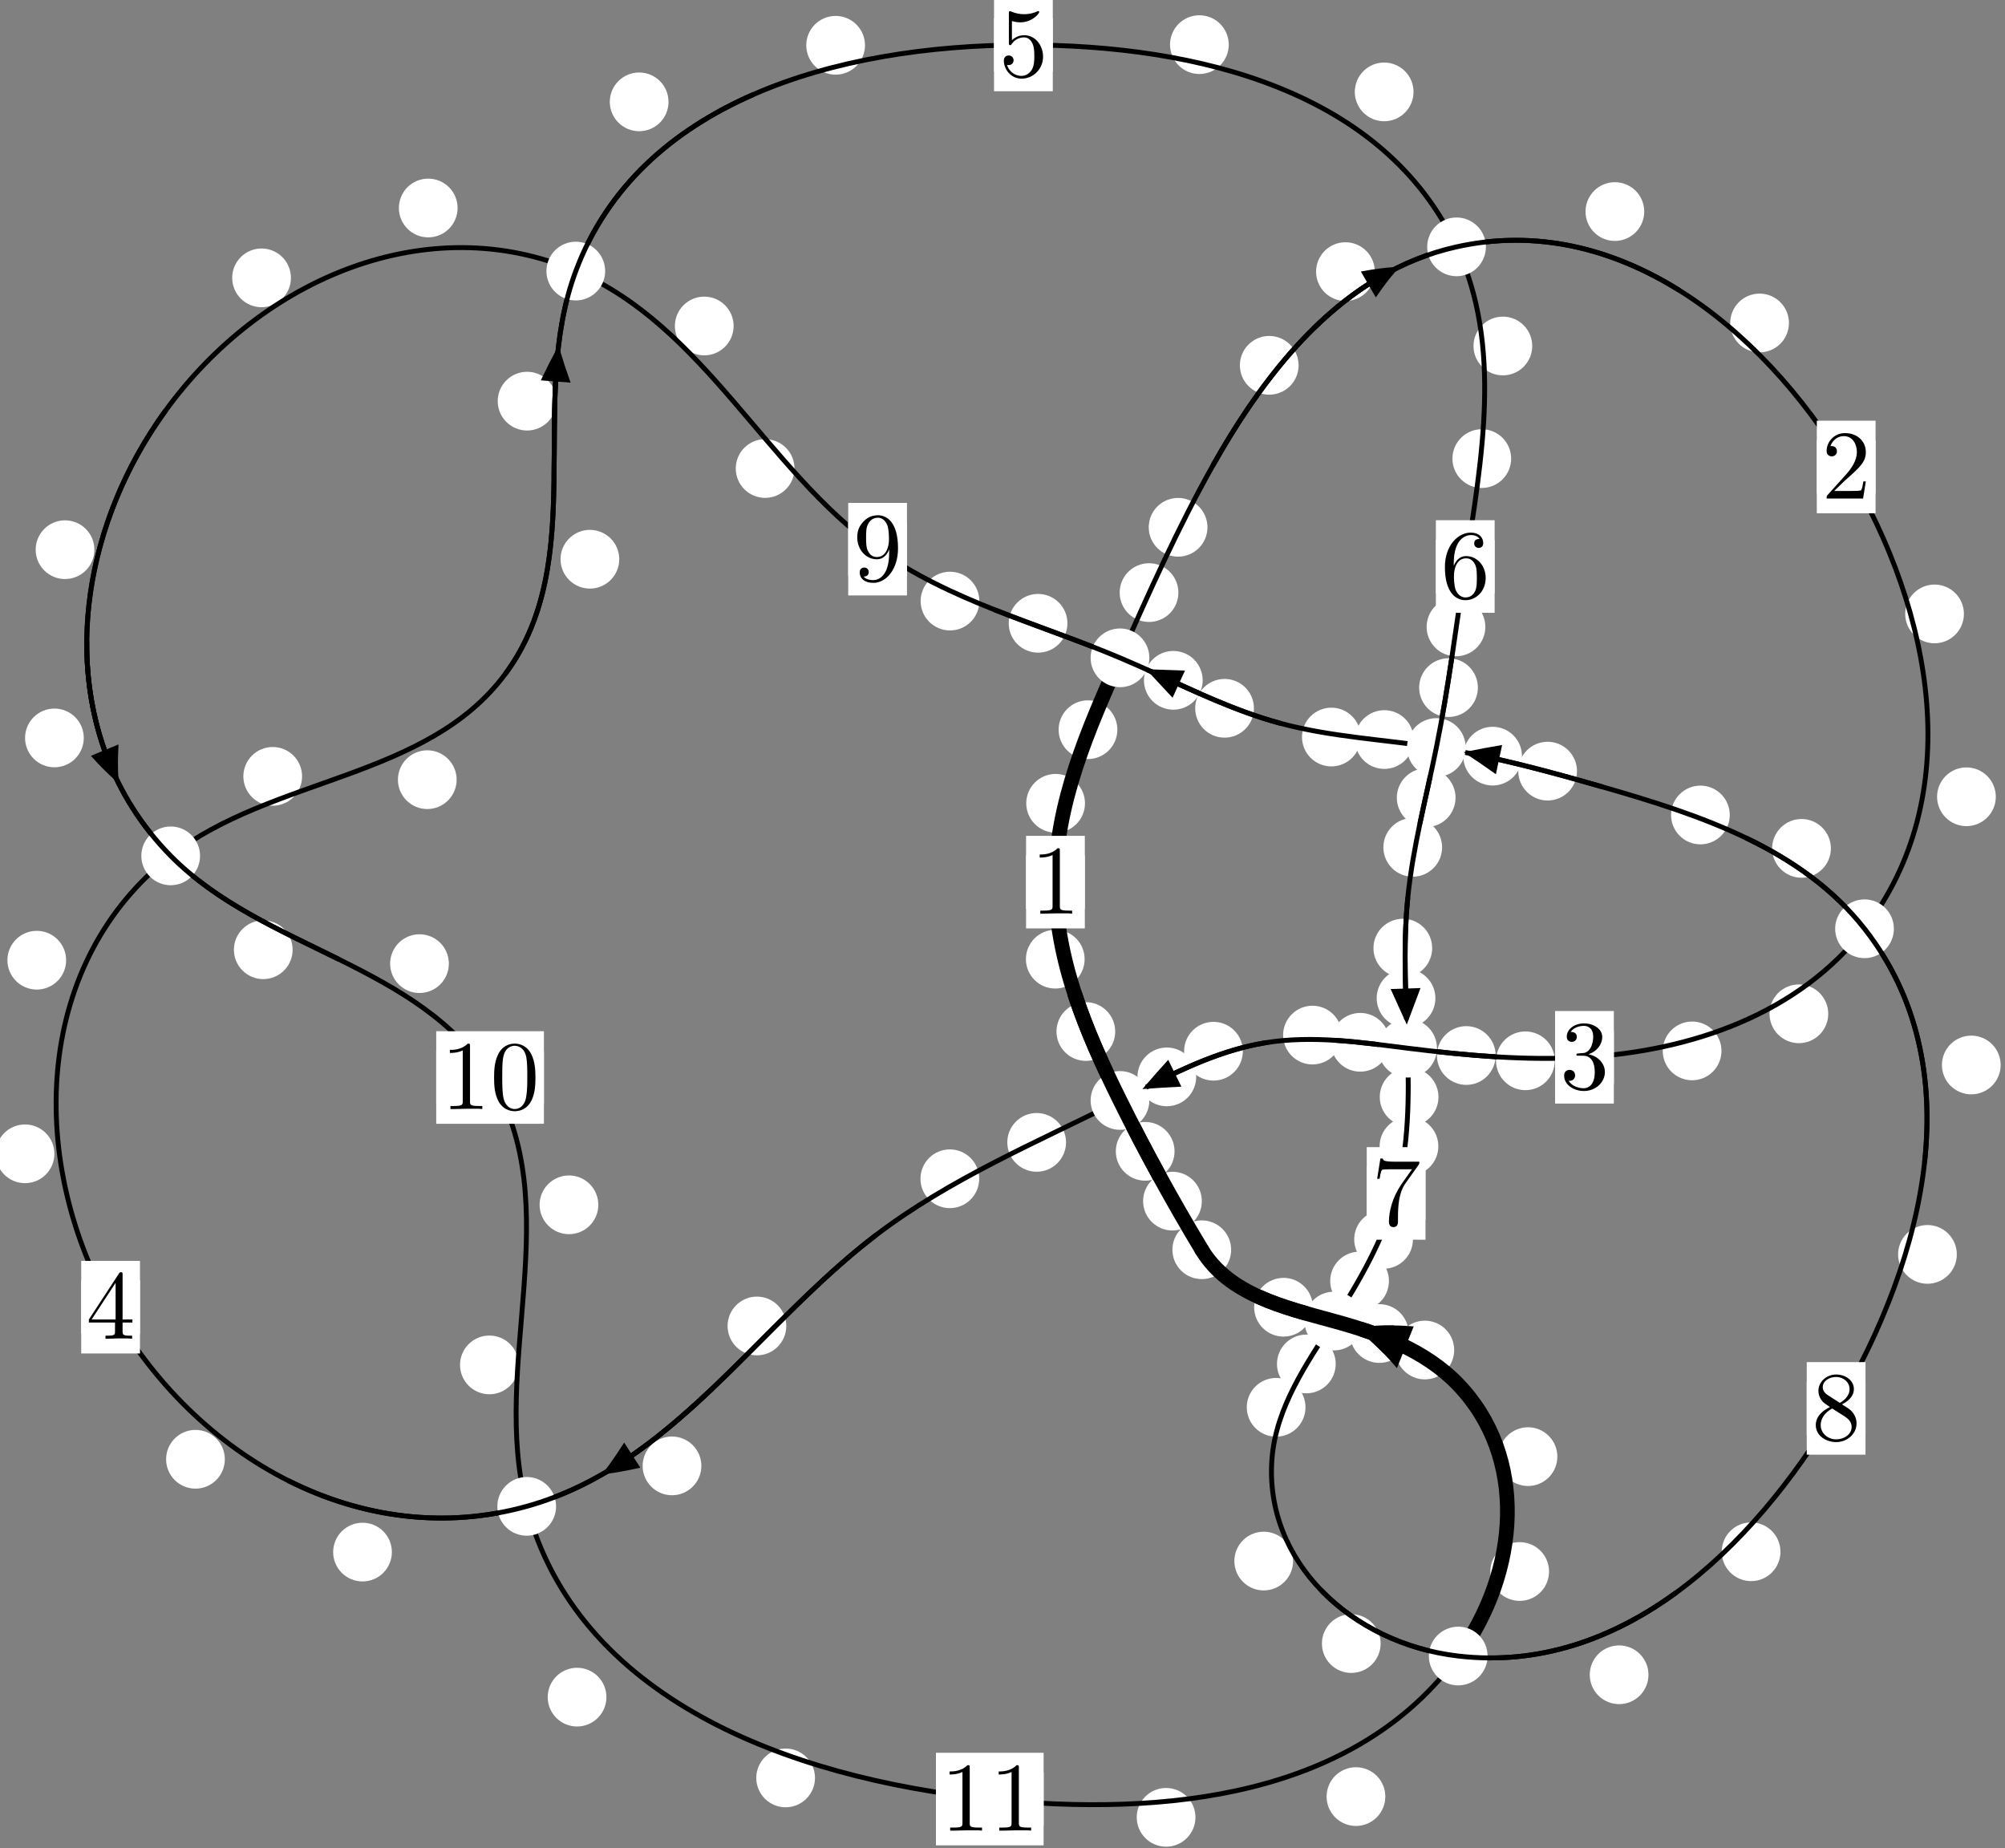 <?xml version="1.0"?>
<!-- Created by MetaPost 1.999 on 2021.07.06:0006 -->
<svg version="1.1" xmlns="http://www.w3.org/2000/svg" xmlns:xlink="http://www.w3.org/1999/xlink" width="204.083" height="188.085" viewBox="0 0 204.083 188.085">
<rect x="0" y="0" width="204.083" height="188.085" fill="#808080" stroke="none"/>
<!-- Original BoundingBox: -114.442551 -75.950302 89.640411 112.135040 -->
  <defs>
    <g transform="scale(0.01,0.01)" id="GLYPHcmr10_48">
      <path style="fill-rule: evenodd;" d="M460 -320C460 -400,455 -480,420 -554C374 -650,292 -666,250 -666C190 -666,117 -640,76 -547C44 -478,39 -400,39 -320C39 -245,43 -155,84 -79C127 2,200 22,249 22C303 22,379 1,423 -94C455 -163,460 -241,460 -320M249 -0C210 -0,151 -25,133 -121C122 -181,122 -273,122 -332C122 -396,122 -462,130 -516C149 -635,224 -644,249 -644C282 -644,348 -626,367 -527C377 -471,377 -395,377 -332C377 -257,377 -189,366 -125C351 -30,294 -0,249 -0"></path>
    </g>
    <g transform="scale(0.01,0.01)" id="GLYPHcmr10_49">
      <path style="fill-rule: evenodd;" d="M294 -640C294 -664,294 -666,271 -666C209 -602,121 -602,89 -602L89 -571C109 -571,168 -571,220 -597L220 -79C220 -43,217 -31,127 -31L95 -31L95 -0L257 -0L130 -3L217 -3L257 -3L297 -3L384 -3L419 -0L419 -31L387 -31C297 -31,294 -42,294 -79"></path>
    </g>
    <g transform="scale(0.01,0.01)" id="GLYPHcmr10_50">
      <path style="fill-rule: evenodd;" d="M127 -77L233 -180C389 -318,449 -372,449 -472C449 -586,359 -666,237 -666C124 -666,50 -574,50 -485C50 -429,100 -429,103 -429C120 -429,155 -441,155 -482C155 -508,137 -534,102 -534C94 -534,92 -534,89 -533C112 -598,166 -635,224 -635C315 -635,358 -554,358 -472C358 -392,308 -313,253 -251L61 -37C50 -26,50 -24,50 -0L421 -0L449 -174L424 -174C419 -144,412 -100,402 -85C395 -77,329 -77,307 -77"></path>
    </g>
    <g transform="scale(0.01,0.01)" id="GLYPHcmr10_51">
      <path style="fill-rule: evenodd;" d="M290 -352C372 -379,430 -449,430 -528C430 -610,342 -666,246 -666C145 -666,69 -606,69 -530C69 -497,91 -478,120 -478C151 -478,171 -500,171 -529C171 -579,124 -579,109 -579C140 -628,206 -641,242 -641C283 -641,338 -619,338 -529C338 -517,336 -459,310 -415C280 -367,246 -364,221 -363C213 -362,189 -360,182 -360C174 -359,167 -358,167 -348C167 -337,174 -337,191 -337L235 -337C317 -337,354 -269,354 -171C354 -35,285 -6,241 -6C198 -6,123 -23,88 -82C123 -77,154 -99,154 -137C154 -173,127 -193,98 -193C74 -193,42 -179,42 -135C42 -44,135 22,244 22C366 22,457 -69,457 -171C457 -253,394 -331,290 -352"></path>
    </g>
    <g transform="scale(0.01,0.01)" id="GLYPHcmr10_52">
      <path style="fill-rule: evenodd;" d="M294 -165L294 -78C294 -42,292 -31,218 -31L197 -31L197 -0L332 -0L238 -3L290 -3L332 -3L374 -3L427 -3L468 -0L468 -31L447 -31C373 -31,371 -42,371 -78L371 -165L471 -165L471 -196L371 -196L371 -651C371 -671,371 -677,355 -677C346 -677,343 -677,335 -665L28 -196L28 -165M300 -196L56 -196L300 -569"></path>
    </g>
    <g transform="scale(0.01,0.01)" id="GLYPHcmr10_53">
      <path style="fill-rule: evenodd;" d="M449 -201C449 -320,367 -420,259 -420C211 -420,168 -404,132 -369L132 -564C152 -558,185 -551,217 -551C340 -551,410 -642,410 -655C410 -661,407 -666,400 -666C399 -666,397 -666,392 -663C372 -654,323 -634,256 -634C216 -634,170 -641,123 -662C115 -665,113 -665,111 -665C101 -665,101 -657,101 -641L101 -345C101 -327,101 -319,115 -319C122 -319,124 -322,128 -328C139 -344,176 -398,257 -398C309 -398,334 -352,342 -334C358 -297,360 -258,360 -208C360 -173,360 -113,336 -71C312 -32,275 -6,229 -6C156 -6,99 -59,82 -118C85 -117,88 -116,99 -116C132 -116,149 -141,149 -165C149 -189,132 -214,99 -214C85 -214,50 -207,50 -161C50 -75,119 22,231 22C347 22,449 -74,449 -201"></path>
    </g>
    <g transform="scale(0.01,0.01)" id="GLYPHcmr10_54">
      <path style="fill-rule: evenodd;" d="M132 -328L132 -352C132 -605,256 -641,307 -641C331 -641,373 -635,395 -601C380 -601,340 -601,340 -556C340 -525,364 -510,386 -510C402 -510,432 -519,432 -558C432 -618,388 -666,305 -666C177 -666,42 -537,42 -316C42 -49,158 22,251 22C362 22,457 -72,457 -204C457 -331,368 -427,257 -427C189 -427,152 -376,132 -328M251 -6C188 -6,158 -66,152 -81C134 -128,134 -208,134 -226C134 -304,166 -404,256 -404C272 -404,318 -404,349 -342C367 -305,367 -254,367 -205C367 -157,367 -107,350 -71C320 -11,274 -6,251 -6"></path>
    </g>
    <g transform="scale(0.01,0.01)" id="GLYPHcmr10_55">
      <path style="fill-rule: evenodd;" d="M476 -609C485 -621,485 -623,485 -644L242 -644C120 -644,118 -657,114 -676L89 -676L56 -470L81 -470C84 -486,93 -549,106 -561C113 -567,191 -567,204 -567L411 -567C400 -551,321 -442,299 -409C209 -274,176 -135,176 -33C176 -23,176 22,222 22C268 22,268 -23,268 -33L268 -84C268 -139,271 -194,279 -248C283 -271,297 -357,341 -419"></path>
    </g>
    <g transform="scale(0.01,0.01)" id="GLYPHcmr10_56">
      <path style="fill-rule: evenodd;" d="M163 -457C117 -487,113 -521,113 -538C113 -599,178 -641,249 -641C322 -641,386 -589,386 -517C386 -460,347 -412,287 -377M309 -362C381 -399,430 -451,430 -517C430 -609,341 -666,250 -666C150 -666,69 -592,69 -499C69 -481,71 -436,113 -389C124 -377,161 -352,186 -335C128 -306,42 -250,42 -151C42 -45,144 22,249 22C362 22,457 -61,457 -168C457 -204,446 -249,408 -291C389 -312,373 -322,309 -362M209 -320L332 -242C360 -223,407 -193,407 -132C407 -58,332 -6,250 -6C164 -6,92 -68,92 -151C92 -209,124 -273,209 -320"></path>
    </g>
    <g transform="scale(0.01,0.01)" id="GLYPHcmr10_57">
      <path style="fill-rule: evenodd;" d="M367 -318L367 -286C367 -52,263 -6,205 -6C188 -6,134 -8,107 -42C151 -42,159 -71,159 -88C159 -119,135 -134,113 -134C97 -134,67 -125,67 -86C67 -19,121 22,206 22C335 22,457 -114,457 -329C457 -598,342 -666,253 -666C198 -666,149 -648,106 -603C65 -558,42 -516,42 -441C42 -316,130 -218,242 -218C303 -218,344 -260,367 -318M243 -241C227 -241,181 -241,150 -304C132 -341,132 -391,132 -440C132 -494,132 -541,153 -578C180 -628,218 -641,253 -641C299 -641,332 -607,349 -562C361 -530,365 -467,365 -421C365 -338,331 -241,243 -241"></path>
    </g>
  </defs>
  <path d="M122.331 122.247C122.331 121.454,122.016 120.694,121.455 120.133C120.895 119.573,120.135 119.258,119.342 119.258C118.549 119.258,117.789 119.573,117.229 120.133C116.668 120.694,116.353 121.454,116.353 122.247C116.353 123.039,116.668 123.8,117.229 124.36C117.789 124.921,118.549 125.236,119.342 125.236C120.135 125.236,120.895 124.921,121.455 124.36C122.016 123.8,122.331 123.039,122.331 122.247Z" style="fill: rgb(100%,100%,100%);stroke: none;"></path>
  <path d="M125.314 127.195C125.314 126.402,124.999 125.642,124.438 125.082C123.878 124.521,123.118 124.206,122.325 124.206C121.532 124.206,120.772 124.521,120.212 125.082C119.651 125.642,119.336 126.402,119.336 127.195C119.336 127.988,119.651 128.748,120.212 129.308C120.772 129.869,121.532 130.184,122.325 130.184C123.118 130.184,123.878 129.869,124.438 129.308C124.999 128.748,125.314 127.988,125.314 127.195Z" style="fill: rgb(100%,100%,100%);stroke: none;"></path>
  <path d="M113.514 104.985C113.514 104.192,113.199 103.432,112.638 102.872C112.078 102.311,111.318 101.996,110.525 101.996C109.732 101.996,108.972 102.311,108.412 102.872C107.851 103.432,107.536 104.192,107.536 104.985C107.536 105.778,107.851 106.538,108.412 107.098C108.972 107.659,109.732 107.974,110.525 107.974C111.318 107.974,112.078 107.659,112.638 107.098C113.199 106.538,113.514 105.778,113.514 104.985Z" style="fill: rgb(100%,100%,100%);stroke: none;"></path>
  <path d="M119.553 117.177C119.553 116.385,119.239 115.625,118.678 115.064C118.118 114.504,117.357 114.189,116.565 114.189C115.772 114.189,115.012 114.504,114.451 115.064C113.891 115.625,113.576 116.385,113.576 117.177C113.576 117.97,113.891 118.73,114.451 119.291C115.012 119.851,115.772 120.166,116.565 120.166C117.357 120.166,118.118 119.851,118.678 119.291C119.239 118.73,119.553 117.97,119.553 117.177Z" style="fill: rgb(100%,100%,100%);stroke: none;"></path>
  <path d="M110.437 81.756C110.437 80.963,110.122 80.203,109.561 79.643C109.001 79.082,108.241 78.767,107.448 78.767C106.655 78.767,105.895 79.082,105.335 79.643C104.774 80.203,104.459 80.963,104.459 81.756C104.459 82.549,104.774 83.309,105.335 83.869C105.895 84.43,106.655 84.745,107.448 84.745C108.241 84.745,109.001 84.43,109.561 83.869C110.122 83.309,110.437 82.549,110.437 81.756Z" style="fill: rgb(100%,100%,100%);stroke: none;"></path>
  <path d="M110.401 97.62C110.401 96.827,110.086 96.067,109.526 95.506C108.965 94.946,108.205 94.631,107.412 94.631C106.62 94.631,105.859 94.946,105.299 95.506C104.738 96.067,104.424 96.827,104.424 97.62C104.424 98.412,104.738 99.173,105.299 99.733C105.859 100.294,106.62 100.609,107.412 100.609C108.205 100.609,108.965 100.294,109.526 99.733C110.086 99.173,110.401 98.412,110.401 97.62Z" style="fill: rgb(100%,100%,100%);stroke: none;"></path>
  <path d="M119.945 60.313C119.945 59.521,119.631 58.76,119.07 58.2C118.51 57.639,117.749 57.324,116.957 57.324C116.164 57.324,115.404 57.639,114.843 58.2C114.283 58.76,113.968 59.521,113.968 60.313C113.968 61.106,114.283 61.866,114.843 62.427C115.404 62.987,116.164 63.302,116.957 63.302C117.749 63.302,118.51 62.987,119.07 62.427C119.631 61.866,119.945 61.106,119.945 60.313Z" style="fill: rgb(100%,100%,100%);stroke: none;"></path>
  <path d="M113.732 74.265C113.732 73.472,113.417 72.712,112.856 72.151C112.296 71.591,111.536 71.276,110.743 71.276C109.95 71.276,109.19 71.591,108.63 72.151C108.069 72.712,107.754 73.472,107.754 74.265C107.754 75.057,108.069 75.818,108.63 76.378C109.19 76.939,109.95 77.253,110.743 77.253C111.536 77.253,112.296 76.939,112.856 76.378C113.417 75.818,113.732 75.057,113.732 74.265Z" style="fill: rgb(100%,100%,100%);stroke: none;"></path>
  <path d="M132.18 37.181C132.18 36.388,131.865 35.628,131.305 35.068C130.744 34.507,129.984 34.192,129.192 34.192C128.399 34.192,127.639 34.507,127.078 35.068C126.518 35.628,126.203 36.388,126.203 37.181C126.203 37.974,126.518 38.734,127.078 39.294C127.639 39.855,128.399 40.17,129.192 40.17C129.984 40.17,130.744 39.855,131.305 39.294C131.865 38.734,132.18 37.974,132.18 37.181Z" style="fill: rgb(100%,100%,100%);stroke: none;"></path>
  <path d="M122.903 53.666C122.903 52.873,122.588 52.113,122.028 51.552C121.467 50.992,120.707 50.677,119.915 50.677C119.122 50.677,118.362 50.992,117.801 51.552C117.241 52.113,116.926 52.873,116.926 53.666C116.926 54.458,117.241 55.219,117.801 55.779C118.362 56.34,119.122 56.654,119.915 56.654C120.707 56.654,121.467 56.34,122.028 55.779C122.588 55.219,122.903 54.458,122.903 53.666Z" style="fill: rgb(100%,100%,100%);stroke: none;"></path>
  <path d="M167.362 21.532C167.362 20.739,167.047 19.979,166.487 19.418C165.926 18.858,165.166 18.543,164.374 18.543C163.581 18.543,162.821 18.858,162.26 19.418C161.7 19.979,161.385 20.739,161.385 21.532C161.385 22.324,161.7 23.085,162.26 23.645C162.821 24.206,163.581 24.521,164.374 24.521C165.166 24.521,165.926 24.206,166.487 23.645C167.047 23.085,167.362 22.324,167.362 21.532Z" style="fill: rgb(100%,100%,100%);stroke: none;"></path>
  <path d="M139.937 27.645C139.937 26.852,139.622 26.092,139.062 25.531C138.501 24.971,137.741 24.656,136.949 24.656C136.156 24.656,135.396 24.971,134.835 25.531C134.275 26.092,133.96 26.852,133.96 27.645C133.96 28.437,134.275 29.197,134.835 29.758C135.396 30.318,136.156 30.633,136.949 30.633C137.741 30.633,138.501 30.318,139.062 29.758C139.622 29.197,139.937 28.437,139.937 27.645Z" style="fill: rgb(100%,100%,100%);stroke: none;"></path>
  <path d="M199.901 62.482C199.901 61.689,199.586 60.929,199.026 60.369C198.465 59.808,197.705 59.493,196.912 59.493C196.12 59.493,195.36 59.808,194.799 60.369C194.239 60.929,193.924 61.689,193.924 62.482C193.924 63.275,194.239 64.035,194.799 64.595C195.36 65.156,196.12 65.471,196.912 65.471C197.705 65.471,198.465 65.156,199.026 64.595C199.586 64.035,199.901 63.275,199.901 62.482Z" style="fill: rgb(100%,100%,100%);stroke: none;"></path>
  <path d="M182.092 32.871C182.092 32.079,181.777 31.318,181.216 30.758C180.656 30.197,179.896 29.883,179.103 29.883C178.31 29.883,177.55 30.197,176.99 30.758C176.429 31.318,176.114 32.079,176.114 32.871C176.114 33.664,176.429 34.424,176.99 34.985C177.55 35.545,178.31 35.86,179.103 35.86C179.896 35.86,180.656 35.545,181.216 34.985C181.777 34.424,182.092 33.664,182.092 32.871Z" style="fill: rgb(100%,100%,100%);stroke: none;"></path>
  <path d="M186.092 103.181C186.092 102.388,185.777 101.628,185.217 101.068C184.656 100.507,183.896 100.192,183.103 100.192C182.311 100.192,181.55 100.507,180.99 101.068C180.429 101.628,180.115 102.388,180.115 103.181C180.115 103.974,180.429 104.734,180.99 105.294C181.55 105.855,182.311 106.17,183.103 106.17C183.896 106.17,184.656 105.855,185.217 105.294C185.777 104.734,186.092 103.974,186.092 103.181Z" style="fill: rgb(100%,100%,100%);stroke: none;"></path>
  <path d="M203.147 81.093C203.147 80.3,202.832 79.54,202.272 78.979C201.711 78.419,200.951 78.104,200.158 78.104C199.366 78.104,198.605 78.419,198.045 78.979C197.484 79.54,197.169 80.3,197.169 81.093C197.169 81.885,197.484 82.646,198.045 83.206C198.605 83.767,199.366 84.082,200.158 84.082C200.951 84.082,201.711 83.767,202.272 83.206C202.832 82.646,203.147 81.885,203.147 81.093Z" style="fill: rgb(100%,100%,100%);stroke: none;"></path>
  <path d="M158.254 107.965C158.254 107.172,157.939 106.412,157.379 105.851C156.818 105.291,156.058 104.976,155.265 104.976C154.473 104.976,153.712 105.291,153.152 105.851C152.591 106.412,152.276 107.172,152.276 107.965C152.276 108.757,152.591 109.518,153.152 110.078C153.712 110.639,154.473 110.953,155.265 110.953C156.058 110.953,156.818 110.639,157.379 110.078C157.939 109.518,158.254 108.757,158.254 107.965Z" style="fill: rgb(100%,100%,100%);stroke: none;"></path>
  <path d="M175.223 106.958C175.223 106.165,174.909 105.405,174.348 104.845C173.788 104.284,173.027 103.969,172.235 103.969C171.442 103.969,170.682 104.284,170.121 104.845C169.561 105.405,169.246 106.165,169.246 106.958C169.246 107.751,169.561 108.511,170.121 109.071C170.682 109.632,171.442 109.947,172.235 109.947C173.027 109.947,173.788 109.632,174.348 109.071C174.909 108.511,175.223 107.751,175.223 106.958Z" style="fill: rgb(100%,100%,100%);stroke: none;"></path>
  <path d="M141.445 106.081C141.445 105.288,141.13 104.528,140.57 103.968C140.01 103.407,139.249 103.092,138.457 103.092C137.664 103.092,136.904 103.407,136.343 103.968C135.783 104.528,135.468 105.288,135.468 106.081C135.468 106.874,135.783 107.634,136.343 108.194C136.904 108.755,137.664 109.07,138.457 109.07C139.249 109.07,140.01 108.755,140.57 108.194C141.13 107.634,141.445 106.874,141.445 106.081Z" style="fill: rgb(100%,100%,100%);stroke: none;"></path>
  <path d="M152.238 107.426C152.238 106.634,151.923 105.874,151.363 105.313C150.802 104.753,150.042 104.438,149.25 104.438C148.457 104.438,147.697 104.753,147.136 105.313C146.576 105.874,146.261 106.634,146.261 107.426C146.261 108.219,146.576 108.979,147.136 109.54C147.697 110.1,148.457 110.415,149.25 110.415C150.042 110.415,150.802 110.1,151.363 109.54C151.923 108.979,152.238 108.219,152.238 107.426Z" style="fill: rgb(100%,100%,100%);stroke: none;"></path>
  <path d="M126.505 106.99C126.505 106.197,126.19 105.437,125.63 104.876C125.069 104.316,124.309 104.001,123.516 104.001C122.724 104.001,121.963 104.316,121.403 104.876C120.842 105.437,120.528 106.197,120.528 106.99C120.528 107.782,120.842 108.542,121.403 109.103C121.963 109.663,122.724 109.978,123.516 109.978C124.309 109.978,125.069 109.663,125.63 109.103C126.19 108.542,126.505 107.782,126.505 106.99Z" style="fill: rgb(100%,100%,100%);stroke: none;"></path>
  <path d="M136.582 105.348C136.582 104.555,136.267 103.795,135.706 103.234C135.146 102.674,134.386 102.359,133.593 102.359C132.8 102.359,132.04 102.674,131.48 103.234C130.919 103.795,130.604 104.555,130.604 105.348C130.604 106.14,130.919 106.9,131.48 107.461C132.04 108.021,132.8 108.336,133.593 108.336C134.386 108.336,135.146 108.021,135.706 107.461C136.267 106.9,136.582 106.14,136.582 105.348Z" style="fill: rgb(100%,100%,100%);stroke: none;"></path>
  <path d="M108.508 116.267C108.508 115.474,108.193 114.714,107.632 114.154C107.072 113.593,106.312 113.278,105.519 113.278C104.726 113.278,103.966 113.593,103.406 114.154C102.845 114.714,102.53 115.474,102.53 116.267C102.53 117.06,102.845 117.82,103.406 118.38C103.966 118.941,104.726 119.256,105.519 119.256C106.312 119.256,107.072 118.941,107.632 118.38C108.193 117.82,108.508 117.06,108.508 116.267Z" style="fill: rgb(100%,100%,100%);stroke: none;"></path>
  <path d="M121.756 109.602C121.756 108.809,121.441 108.049,120.88 107.488C120.32 106.928,119.56 106.613,118.767 106.613C117.974 106.613,117.214 106.928,116.654 107.488C116.093 108.049,115.778 108.809,115.778 109.602C115.778 110.394,116.093 111.154,116.654 111.715C117.214 112.275,117.974 112.59,118.767 112.59C119.56 112.59,120.32 112.275,120.88 111.715C121.441 111.154,121.756 110.394,121.756 109.602Z" style="fill: rgb(100%,100%,100%);stroke: none;"></path>
  <path d="M80.035 134.953C80.035 134.16,79.72 133.4,79.16 132.84C78.599 132.279,77.839 131.964,77.046 131.964C76.254 131.964,75.493 132.279,74.933 132.84C74.372 133.4,74.058 134.16,74.058 134.953C74.058 135.746,74.372 136.506,74.933 137.066C75.493 137.627,76.254 137.942,77.046 137.942C77.839 137.942,78.599 137.627,79.16 137.066C79.72 136.506,80.035 135.746,80.035 134.953Z" style="fill: rgb(100%,100%,100%);stroke: none;"></path>
  <path d="M99.67 119.97C99.67 119.177,99.355 118.417,98.794 117.857C98.234 117.296,97.474 116.981,96.681 116.981C95.888 116.981,95.128 117.296,94.568 117.857C94.007 118.417,93.692 119.177,93.692 119.97C93.692 120.763,94.007 121.523,94.568 122.083C95.128 122.644,95.888 122.959,96.681 122.959C97.474 122.959,98.234 122.644,98.794 122.083C99.355 121.523,99.67 120.763,99.67 119.97Z" style="fill: rgb(100%,100%,100%);stroke: none;"></path>
  <path d="M39.888 157.965C39.888 157.172,39.574 156.412,39.013 155.852C38.453 155.291,37.692 154.976,36.9 154.976C36.107 154.976,35.347 155.291,34.786 155.852C34.226 156.412,33.911 157.172,33.911 157.965C33.911 158.758,34.226 159.518,34.786 160.078C35.347 160.639,36.107 160.954,36.9 160.954C37.692 160.954,38.453 160.639,39.013 160.078C39.574 159.518,39.888 158.758,39.888 157.965Z" style="fill: rgb(100%,100%,100%);stroke: none;"></path>
  <path d="M71.389 149.192C71.389 148.399,71.074 147.639,70.514 147.079C69.953 146.518,69.193 146.203,68.4 146.203C67.608 146.203,66.848 146.518,66.287 147.079C65.727 147.639,65.412 148.399,65.412 149.192C65.412 149.985,65.727 150.745,66.287 151.305C66.848 151.866,67.608 152.181,68.4 152.181C69.193 152.181,69.953 151.866,70.514 151.305C71.074 150.745,71.389 149.985,71.389 149.192Z" style="fill: rgb(100%,100%,100%);stroke: none;"></path>
  <path d="M5.535 117.431C5.535 116.638,5.22 115.878,4.66 115.317C4.099 114.757,3.339 114.442,2.546 114.442C1.753 114.442,0.993 114.757,0.433 115.317C-0.128 115.878,-0.443 116.638,-0.443 117.431C-0.443 118.223,-0.128 118.983,0.433 119.544C0.993 120.104,1.753 120.419,2.546 120.419C3.339 120.419,4.099 120.104,4.66 119.544C5.22 118.983,5.535 118.223,5.535 117.431Z" style="fill: rgb(100%,100%,100%);stroke: none;"></path>
  <path d="M22.885 148.52C22.885 147.728,22.57 146.967,22.01 146.407C21.449 145.846,20.689 145.531,19.896 145.531C19.104 145.531,18.343 145.846,17.783 146.407C17.222 146.967,16.908 147.728,16.908 148.52C16.908 149.313,17.222 150.073,17.783 150.634C18.343 151.194,19.104 151.509,19.896 151.509C20.689 151.509,21.449 151.194,22.01 150.634C22.57 150.073,22.885 149.313,22.885 148.52Z" style="fill: rgb(100%,100%,100%);stroke: none;"></path>
  <path d="M30.748 79.015C30.748 78.223,30.433 77.463,29.873 76.902C29.313 76.342,28.552 76.027,27.76 76.027C26.967 76.027,26.207 76.342,25.646 76.902C25.086 77.463,24.771 78.223,24.771 79.015C24.771 79.808,25.086 80.568,25.646 81.129C26.207 81.689,26.967 82.004,27.76 82.004C28.552 82.004,29.313 81.689,29.873 81.129C30.433 80.568,30.748 79.808,30.748 79.015Z" style="fill: rgb(100%,100%,100%);stroke: none;"></path>
  <path d="M6.731 97.726C6.731 96.933,6.417 96.173,5.856 95.612C5.296 95.052,4.535 94.737,3.743 94.737C2.95 94.737,2.19 95.052,1.629 95.612C1.069 96.173,0.754 96.933,0.754 97.726C0.754 98.518,1.069 99.279,1.629 99.839C2.19 100.4,2.95 100.715,3.743 100.715C4.535 100.715,5.296 100.4,5.856 99.839C6.417 99.279,6.731 98.518,6.731 97.726Z" style="fill: rgb(100%,100%,100%);stroke: none;"></path>
  <path d="M63.033 56.916C63.033 56.124,62.718 55.363,62.157 54.803C61.597 54.242,60.837 53.927,60.044 53.927C59.251 53.927,58.491 54.242,57.931 54.803C57.37 55.363,57.055 56.124,57.055 56.916C57.055 57.709,57.37 58.469,57.931 59.03C58.491 59.59,59.251 59.905,60.044 59.905C60.837 59.905,61.597 59.59,62.157 59.03C62.718 58.469,63.033 57.709,63.033 56.916Z" style="fill: rgb(100%,100%,100%);stroke: none;"></path>
  <path d="M46.48 79.353C46.48 78.56,46.165 77.8,45.605 77.24C45.044 76.679,44.284 76.364,43.491 76.364C42.699 76.364,41.939 76.679,41.378 77.24C40.818 77.8,40.503 78.56,40.503 79.353C40.503 80.146,40.818 80.906,41.378 81.466C41.939 82.027,42.699 82.342,43.491 82.342C44.284 82.342,45.044 82.027,45.605 81.466C46.165 80.906,46.48 80.146,46.48 79.353Z" style="fill: rgb(100%,100%,100%);stroke: none;"></path>
  <path d="M68.047 10.366C68.047 9.574,67.732 8.813,67.171 8.253C66.611 7.693,65.851 7.378,65.058 7.378C64.265 7.378,63.505 7.693,62.945 8.253C62.384 8.813,62.069 9.574,62.069 10.366C62.069 11.159,62.384 11.919,62.945 12.48C63.505 13.04,64.265 13.355,65.058 13.355C65.851 13.355,66.611 13.04,67.171 12.48C67.732 11.919,68.047 11.159,68.047 10.366Z" style="fill: rgb(100%,100%,100%);stroke: none;"></path>
  <path d="M56.639 40.828C56.639 40.035,56.324 39.275,55.763 38.715C55.203 38.154,54.443 37.839,53.65 37.839C52.857 37.839,52.097 38.154,51.537 38.715C50.976 39.275,50.661 40.035,50.661 40.828C50.661 41.621,50.976 42.381,51.537 42.941C52.097 43.502,52.857 43.817,53.65 43.817C54.443 43.817,55.203 43.502,55.763 42.941C56.324 42.381,56.639 41.621,56.639 40.828Z" style="fill: rgb(100%,100%,100%);stroke: none;"></path>
  <path d="M125.072 4.543C125.072 3.75,124.757 2.99,124.196 2.43C123.636 1.869,122.876 1.554,122.083 1.554C121.29 1.554,120.53 1.869,119.97 2.43C119.409 2.99,119.094 3.75,119.094 4.543C119.094 5.336,119.409 6.096,119.97 6.656C120.53 7.217,121.29 7.532,122.083 7.532C122.876 7.532,123.636 7.217,124.196 6.656C124.757 6.096,125.072 5.336,125.072 4.543Z" style="fill: rgb(100%,100%,100%);stroke: none;"></path>
  <path d="M88.045 4.609C88.045 3.817,87.73 3.057,87.17 2.496C86.609 1.936,85.849 1.621,85.057 1.621C84.264 1.621,83.504 1.936,82.943 2.496C82.383 3.057,82.068 3.817,82.068 4.609C82.068 5.402,82.383 6.162,82.943 6.723C83.504 7.283,84.264 7.598,85.057 7.598C85.849 7.598,86.609 7.283,87.17 6.723C87.73 6.162,88.045 5.402,88.045 4.609Z" style="fill: rgb(100%,100%,100%);stroke: none;"></path>
  <path d="M155.961 35.214C155.961 34.421,155.646 33.661,155.085 33.1C154.525 32.54,153.765 32.225,152.972 32.225C152.179 32.225,151.419 32.54,150.859 33.1C150.298 33.661,149.983 34.421,149.983 35.214C149.983 36.006,150.298 36.766,150.859 37.327C151.419 37.887,152.179 38.202,152.972 38.202C153.765 38.202,154.525 37.887,155.085 37.327C155.646 36.766,155.961 36.006,155.961 35.214Z" style="fill: rgb(100%,100%,100%);stroke: none;"></path>
  <path d="M143.879 9.353C143.879 8.561,143.564 7.801,143.003 7.24C142.443 6.68,141.683 6.365,140.89 6.365C140.097 6.365,139.337 6.68,138.777 7.24C138.216 7.801,137.901 8.561,137.901 9.353C137.901 10.146,138.216 10.906,138.777 11.467C139.337 12.027,140.097 12.342,140.89 12.342C141.683 12.342,142.443 12.027,143.003 11.467C143.564 10.906,143.879 10.146,143.879 9.353Z" style="fill: rgb(100%,100%,100%);stroke: none;"></path>
  <path d="M151.19 63.804C151.19 63.012,150.875 62.252,150.315 61.691C149.754 61.131,148.994 60.816,148.202 60.816C147.409 60.816,146.649 61.131,146.088 61.691C145.528 62.252,145.213 63.012,145.213 63.804C145.213 64.597,145.528 65.357,146.088 65.918C146.649 66.478,147.409 66.793,148.202 66.793C148.994 66.793,149.754 66.478,150.315 65.918C150.875 65.357,151.19 64.597,151.19 63.804Z" style="fill: rgb(100%,100%,100%);stroke: none;"></path>
  <path d="M153.815 46.675C153.815 45.882,153.5 45.122,152.94 44.562C152.379 44.001,151.619 43.686,150.826 43.686C150.034 43.686,149.274 44.001,148.713 44.562C148.153 45.122,147.838 45.882,147.838 46.675C147.838 47.468,148.153 48.228,148.713 48.788C149.274 49.349,150.034 49.664,150.826 49.664C151.619 49.664,152.379 49.349,152.94 48.788C153.5 48.228,153.815 47.468,153.815 46.675Z" style="fill: rgb(100%,100%,100%);stroke: none;"></path>
  <path d="M148.156 81.188C148.156 80.395,147.841 79.635,147.281 79.075C146.72 78.514,145.96 78.199,145.168 78.199C144.375 78.199,143.615 78.514,143.054 79.075C142.494 79.635,142.179 80.395,142.179 81.188C142.179 81.981,142.494 82.741,143.054 83.301C143.615 83.862,144.375 84.177,145.168 84.177C145.96 84.177,146.72 83.862,147.281 83.301C147.841 82.741,148.156 81.981,148.156 81.188Z" style="fill: rgb(100%,100%,100%);stroke: none;"></path>
  <path d="M150.429 69.983C150.429 69.191,150.114 68.431,149.553 67.87C148.993 67.31,148.233 66.995,147.44 66.995C146.647 66.995,145.887 67.31,145.327 67.87C144.766 68.431,144.451 69.191,144.451 69.983C144.451 70.776,144.766 71.536,145.327 72.097C145.887 72.657,146.647 72.972,147.44 72.972C148.233 72.972,148.993 72.657,149.553 72.097C150.114 71.536,150.429 70.776,150.429 69.983Z" style="fill: rgb(100%,100%,100%);stroke: none;"></path>
  <path d="M145.777 96.497C145.777 95.704,145.462 94.944,144.902 94.383C144.341 93.823,143.581 93.508,142.788 93.508C141.996 93.508,141.236 93.823,140.675 94.383C140.115 94.944,139.8 95.704,139.8 96.497C139.8 97.289,140.115 98.049,140.675 98.61C141.236 99.17,141.996 99.485,142.788 99.485C143.581 99.485,144.341 99.17,144.902 98.61C145.462 98.049,145.777 97.289,145.777 96.497Z" style="fill: rgb(100%,100%,100%);stroke: none;"></path>
  <path d="M146.788 86.24C146.788 85.447,146.473 84.687,145.912 84.126C145.352 83.566,144.592 83.251,143.799 83.251C143.006 83.251,142.246 83.566,141.686 84.126C141.125 84.687,140.81 85.447,140.81 86.24C140.81 87.032,141.125 87.793,141.686 88.353C142.246 88.914,143.006 89.228,143.799 89.228C144.592 89.228,145.352 88.914,145.912 88.353C146.473 87.793,146.788 87.032,146.788 86.24Z" style="fill: rgb(100%,100%,100%);stroke: none;"></path>
  <path d="M146.418 111.648C146.418 110.856,146.103 110.095,145.543 109.535C144.982 108.975,144.222 108.66,143.429 108.66C142.637 108.66,141.877 108.975,141.316 109.535C140.756 110.095,140.441 110.856,140.441 111.648C140.441 112.441,140.756 113.201,141.316 113.762C141.877 114.322,142.637 114.637,143.429 114.637C144.222 114.637,144.982 114.322,145.543 113.762C146.103 113.201,146.418 112.441,146.418 111.648Z" style="fill: rgb(100%,100%,100%);stroke: none;"></path>
  <path d="M146.105 101.594C146.105 100.802,145.79 100.042,145.23 99.481C144.669 98.921,143.909 98.606,143.117 98.606C142.324 98.606,141.564 98.921,141.003 99.481C140.443 100.042,140.128 100.802,140.128 101.594C140.128 102.387,140.443 103.147,141.003 103.708C141.564 104.268,142.324 104.583,143.117 104.583C143.909 104.583,144.669 104.268,145.23 103.708C145.79 103.147,146.105 102.387,146.105 101.594Z" style="fill: rgb(100%,100%,100%);stroke: none;"></path>
  <path d="M143.819 126.141C143.819 125.348,143.504 124.588,142.943 124.028C142.383 123.467,141.623 123.152,140.83 123.152C140.037 123.152,139.277 123.467,138.717 124.028C138.156 124.588,137.841 125.348,137.841 126.141C137.841 126.934,138.156 127.694,138.717 128.254C139.277 128.815,140.037 129.13,140.83 129.13C141.623 129.13,142.383 128.815,142.943 128.254C143.504 127.694,143.819 126.934,143.819 126.141Z" style="fill: rgb(100%,100%,100%);stroke: none;"></path>
  <path d="M146.404 116.664C146.404 115.871,146.089 115.111,145.529 114.551C144.968 113.99,144.208 113.675,143.416 113.675C142.623 113.675,141.863 113.99,141.302 114.551C140.742 115.111,140.427 115.871,140.427 116.664C140.427 117.457,140.742 118.217,141.302 118.777C141.863 119.338,142.623 119.653,143.416 119.653C144.208 119.653,144.968 119.338,145.529 118.777C146.089 118.217,146.404 117.457,146.404 116.664Z" style="fill: rgb(100%,100%,100%);stroke: none;"></path>
  <path d="M135.957 138.818C135.957 138.025,135.642 137.265,135.082 136.705C134.521 136.144,133.761 135.829,132.968 135.829C132.176 135.829,131.416 136.144,130.855 136.705C130.295 137.265,129.98 138.025,129.98 138.818C129.98 139.611,130.295 140.371,130.855 140.932C131.416 141.492,132.176 141.807,132.968 141.807C133.761 141.807,134.521 141.492,135.082 140.932C135.642 140.371,135.957 139.611,135.957 138.818Z" style="fill: rgb(100%,100%,100%);stroke: none;"></path>
  <path d="M141.376 130.375C141.376 129.582,141.061 128.822,140.501 128.261C139.94 127.701,139.18 127.386,138.387 127.386C137.595 127.386,136.834 127.701,136.274 128.261C135.713 128.822,135.398 129.582,135.398 130.375C135.398 131.167,135.713 131.928,136.274 132.488C136.834 133.049,137.595 133.363,138.387 133.363C139.18 133.363,139.94 133.049,140.501 132.488C141.061 131.928,141.376 131.167,141.376 130.375Z" style="fill: rgb(100%,100%,100%);stroke: none;"></path>
  <path d="M131.619 158.88C131.619 158.087,131.304 157.327,130.744 156.766C130.183 156.206,129.423 155.891,128.63 155.891C127.838 155.891,127.078 156.206,126.517 156.766C125.957 157.327,125.642 158.087,125.642 158.88C125.642 159.672,125.957 160.432,126.517 160.993C127.078 161.553,127.838 161.868,128.63 161.868C129.423 161.868,130.183 161.553,130.744 160.993C131.304 160.432,131.619 159.672,131.619 158.88Z" style="fill: rgb(100%,100%,100%);stroke: none;"></path>
  <path d="M132.883 143.231C132.883 142.438,132.568 141.678,132.007 141.117C131.447 140.557,130.687 140.242,129.894 140.242C129.101 140.242,128.341 140.557,127.781 141.117C127.22 141.678,126.905 142.438,126.905 143.231C126.905 144.023,127.22 144.784,127.781 145.344C128.341 145.904,129.101 146.219,129.894 146.219C130.687 146.219,131.447 145.904,132.007 145.344C132.568 144.784,132.883 144.023,132.883 143.231Z" style="fill: rgb(100%,100%,100%);stroke: none;"></path>
  <path d="M167.793 170.452C167.793 169.66,167.478 168.9,166.917 168.339C166.357 167.779,165.597 167.464,164.804 167.464C164.011 167.464,163.251 167.779,162.691 168.339C162.13 168.9,161.815 169.66,161.815 170.452C161.815 171.245,162.13 172.005,162.691 172.566C163.251 173.126,164.011 173.441,164.804 173.441C165.597 173.441,166.357 173.126,166.917 172.566C167.478 172.005,167.793 171.245,167.793 170.452Z" style="fill: rgb(100%,100%,100%);stroke: none;"></path>
  <path d="M140.531 167.276C140.531 166.484,140.216 165.724,139.656 165.163C139.095 164.603,138.335 164.288,137.542 164.288C136.75 164.288,135.989 164.603,135.429 165.163C134.868 165.724,134.554 166.484,134.554 167.276C134.554 168.069,134.868 168.829,135.429 169.39C135.989 169.95,136.75 170.265,137.542 170.265C138.335 170.265,139.095 169.95,139.656 169.39C140.216 168.829,140.531 168.069,140.531 167.276Z" style="fill: rgb(100%,100%,100%);stroke: none;"></path>
  <path d="M199.18 127.667C199.18 126.875,198.865 126.114,198.304 125.554C197.744 124.994,196.984 124.679,196.191 124.679C195.398 124.679,194.638 124.994,194.078 125.554C193.517 126.114,193.202 126.875,193.202 127.667C193.202 128.46,193.517 129.22,194.078 129.781C194.638 130.341,195.398 130.656,196.191 130.656C196.984 130.656,197.744 130.341,198.304 129.781C198.865 129.22,199.18 128.46,199.18 127.667Z" style="fill: rgb(100%,100%,100%);stroke: none;"></path>
  <path d="M181.228 157.933C181.228 157.14,180.913 156.38,180.352 155.819C179.792 155.259,179.031 154.944,178.239 154.944C177.446 154.944,176.686 155.259,176.125 155.819C175.565 156.38,175.25 157.14,175.25 157.933C175.25 158.725,175.565 159.486,176.125 160.046C176.686 160.606,177.446 160.921,178.239 160.921C179.031 160.921,179.792 160.606,180.352 160.046C180.913 159.486,181.228 158.725,181.228 157.933Z" style="fill: rgb(100%,100%,100%);stroke: none;"></path>
  <path d="M186.36 86.344C186.36 85.551,186.045 84.791,185.484 84.231C184.924 83.67,184.164 83.355,183.371 83.355C182.578 83.355,181.818 83.67,181.258 84.231C180.697 84.791,180.382 85.551,180.382 86.344C180.382 87.137,180.697 87.897,181.258 88.457C181.818 89.018,182.578 89.333,183.371 89.333C184.164 89.333,184.924 89.018,185.484 88.457C186.045 87.897,186.36 87.137,186.36 86.344Z" style="fill: rgb(100%,100%,100%);stroke: none;"></path>
  <path d="M203.64 108.391C203.64 107.598,203.325 106.838,202.765 106.277C202.205 105.717,201.444 105.402,200.652 105.402C199.859 105.402,199.099 105.717,198.538 106.277C197.978 106.838,197.663 107.598,197.663 108.391C197.663 109.183,197.978 109.943,198.538 110.504C199.099 111.064,199.859 111.379,200.652 111.379C201.444 111.379,202.205 111.064,202.765 110.504C203.325 109.943,203.64 109.183,203.64 108.391Z" style="fill: rgb(100%,100%,100%);stroke: none;"></path>
  <path d="M160.517 78.483C160.517 77.69,160.203 76.93,159.642 76.37C159.082 75.809,158.321 75.494,157.529 75.494C156.736 75.494,155.976 75.809,155.415 76.37C154.855 76.93,154.54 77.69,154.54 78.483C154.54 79.276,154.855 80.036,155.415 80.596C155.976 81.157,156.736 81.472,157.529 81.472C158.321 81.472,159.082 81.157,159.642 80.596C160.203 80.036,160.517 79.276,160.517 78.483Z" style="fill: rgb(100%,100%,100%);stroke: none;"></path>
  <path d="M176.068 82.946C176.068 82.153,175.753 81.393,175.193 80.833C174.632 80.272,173.872 79.957,173.08 79.957C172.287 79.957,171.527 80.272,170.966 80.833C170.406 81.393,170.091 82.153,170.091 82.946C170.091 83.739,170.406 84.499,170.966 85.059C171.527 85.62,172.287 85.935,173.08 85.935C173.872 85.935,174.632 85.62,175.193 85.059C175.753 84.499,176.068 83.739,176.068 82.946Z" style="fill: rgb(100%,100%,100%);stroke: none;"></path>
  <path d="M143.896 75.269C143.896 74.476,143.581 73.716,143.021 73.155C142.46 72.595,141.7 72.28,140.907 72.28C140.115 72.28,139.355 72.595,138.794 73.155C138.234 73.716,137.919 74.476,137.919 75.269C137.919 76.061,138.234 76.821,138.794 77.382C139.355 77.942,140.115 78.257,140.907 78.257C141.7 78.257,142.46 77.942,143.021 77.382C143.581 76.821,143.896 76.061,143.896 75.269Z" style="fill: rgb(100%,100%,100%);stroke: none;"></path>
  <path d="M154.919 76.958C154.919 76.165,154.604 75.405,154.044 74.844C153.483 74.284,152.723 73.969,151.93 73.969C151.138 73.969,150.377 74.284,149.817 74.844C149.256 75.405,148.942 76.165,148.942 76.958C148.942 77.75,149.256 78.511,149.817 79.071C150.377 79.631,151.138 79.946,151.93 79.946C152.723 79.946,153.483 79.631,154.044 79.071C154.604 78.511,154.919 77.75,154.919 76.958Z" style="fill: rgb(100%,100%,100%);stroke: none;"></path>
  <path d="M127.633 72.087C127.633 71.295,127.318 70.535,126.757 69.974C126.197 69.414,125.437 69.099,124.644 69.099C123.851 69.099,123.091 69.414,122.531 69.974C121.97 70.535,121.655 71.295,121.655 72.087C121.655 72.88,121.97 73.64,122.531 74.201C123.091 74.761,123.851 75.076,124.644 75.076C125.437 75.076,126.197 74.761,126.757 74.201C127.318 73.64,127.633 72.88,127.633 72.087Z" style="fill: rgb(100%,100%,100%);stroke: none;"></path>
  <path d="M138.504 75.013C138.504 74.221,138.189 73.46,137.628 72.9C137.068 72.339,136.308 72.024,135.515 72.024C134.722 72.024,133.962 72.339,133.402 72.9C132.841 73.46,132.526 74.221,132.526 75.013C132.526 75.806,132.841 76.566,133.402 77.127C133.962 77.687,134.722 78.002,135.515 78.002C136.308 78.002,137.068 77.687,137.628 77.127C138.189 76.566,138.504 75.806,138.504 75.013Z" style="fill: rgb(100%,100%,100%);stroke: none;"></path>
  <path d="M108.651 63.437C108.651 62.644,108.336 61.884,107.776 61.323C107.215 60.763,106.455 60.448,105.662 60.448C104.87 60.448,104.109 60.763,103.549 61.323C102.988 61.884,102.674 62.644,102.674 63.437C102.674 64.229,102.988 64.99,103.549 65.55C104.109 66.111,104.87 66.425,105.662 66.425C106.455 66.425,107.215 66.111,107.776 65.55C108.336 64.99,108.651 64.229,108.651 63.437Z" style="fill: rgb(100%,100%,100%);stroke: none;"></path>
  <path d="M122.417 69.24C122.417 68.447,122.102 67.687,121.542 67.127C120.981 66.566,120.221 66.251,119.428 66.251C118.636 66.251,117.875 66.566,117.315 67.127C116.754 67.687,116.439 68.447,116.439 69.24C116.439 70.033,116.754 70.793,117.315 71.353C117.875 71.914,118.636 72.229,119.428 72.229C120.221 72.229,120.981 71.914,121.542 71.353C122.102 70.793,122.417 70.033,122.417 69.24Z" style="fill: rgb(100%,100%,100%);stroke: none;"></path>
  <path d="M80.869 47.683C80.869 46.891,80.554 46.13,79.993 45.57C79.433 45.009,78.673 44.695,77.88 44.695C77.087 44.695,76.327 45.009,75.767 45.57C75.206 46.13,74.891 46.891,74.891 47.683C74.891 48.476,75.206 49.236,75.767 49.797C76.327 50.357,77.087 50.672,77.88 50.672C78.673 50.672,79.433 50.357,79.993 49.797C80.554 49.236,80.869 48.476,80.869 47.683Z" style="fill: rgb(100%,100%,100%);stroke: none;"></path>
  <path d="M99.686 61.177C99.686 60.384,99.371 59.624,98.811 59.063C98.25 58.503,97.49 58.188,96.698 58.188C95.905 58.188,95.145 58.503,94.584 59.063C94.024 59.624,93.709 60.384,93.709 61.177C93.709 61.969,94.024 62.73,94.584 63.29C95.145 63.85,95.905 64.165,96.698 64.165C97.49 64.165,98.25 63.85,98.811 63.29C99.371 62.73,99.686 61.969,99.686 61.177Z" style="fill: rgb(100%,100%,100%);stroke: none;"></path>
  <path d="M46.577 21.169C46.577 20.377,46.262 19.617,45.702 19.056C45.141 18.496,44.381 18.181,43.588 18.181C42.796 18.181,42.036 18.496,41.475 19.056C40.915 19.617,40.6 20.377,40.6 21.169C40.6 21.962,40.915 22.722,41.475 23.283C42.036 23.843,42.796 24.158,43.588 24.158C44.381 24.158,45.141 23.843,45.702 23.283C46.262 22.722,46.577 21.962,46.577 21.169Z" style="fill: rgb(100%,100%,100%);stroke: none;"></path>
  <path d="M74.673 33.178C74.673 32.385,74.358 31.625,73.797 31.064C73.237 30.504,72.477 30.189,71.684 30.189C70.891 30.189,70.131 30.504,69.571 31.064C69.01 31.625,68.695 32.385,68.695 33.178C68.695 33.97,69.01 34.731,69.571 35.291C70.131 35.852,70.891 36.167,71.684 36.167C72.477 36.167,73.237 35.852,73.797 35.291C74.358 34.731,74.673 33.97,74.673 33.178Z" style="fill: rgb(100%,100%,100%);stroke: none;"></path>
  <path d="M9.607 55.945C9.607 55.153,9.292 54.393,8.732 53.832C8.171 53.272,7.411 52.957,6.618 52.957C5.826 52.957,5.066 53.272,4.505 53.832C3.945 54.393,3.63 55.153,3.63 55.945C3.63 56.738,3.945 57.498,4.505 58.059C5.066 58.619,5.826 58.934,6.618 58.934C7.411 58.934,8.171 58.619,8.732 58.059C9.292 57.498,9.607 56.738,9.607 55.945Z" style="fill: rgb(100%,100%,100%);stroke: none;"></path>
  <path d="M29.612 28.279C29.612 27.486,29.297 26.726,28.736 26.165C28.176 25.605,27.416 25.29,26.623 25.29C25.83 25.29,25.07 25.605,24.51 26.165C23.949 26.726,23.634 27.486,23.634 28.279C23.634 29.071,23.949 29.831,24.51 30.392C25.07 30.952,25.83 31.267,26.623 31.267C27.416 31.267,28.176 30.952,28.736 30.392C29.297 29.831,29.612 29.071,29.612 28.279Z" style="fill: rgb(100%,100%,100%);stroke: none;"></path>
  <path d="M29.786 96.662C29.786 95.869,29.471 95.109,28.91 94.549C28.35 93.988,27.59 93.673,26.797 93.673C26.004 93.673,25.244 93.988,24.684 94.549C24.123 95.109,23.808 95.869,23.808 96.662C23.808 97.455,24.123 98.215,24.684 98.775C25.244 99.336,26.004 99.651,26.797 99.651C27.59 99.651,28.35 99.336,28.91 98.775C29.471 98.215,29.786 97.455,29.786 96.662Z" style="fill: rgb(100%,100%,100%);stroke: none;"></path>
  <path d="M8.528 75.103C8.528 74.311,8.213 73.551,7.653 72.99C7.092 72.43,6.332 72.115,5.54 72.115C4.747 72.115,3.987 72.43,3.426 72.99C2.866 73.551,2.551 74.311,2.551 75.103C2.551 75.896,2.866 76.656,3.426 77.217C3.987 77.777,4.747 78.092,5.54 78.092C6.332 78.092,7.092 77.777,7.653 77.217C8.213 76.656,8.528 75.896,8.528 75.103Z" style="fill: rgb(100%,100%,100%);stroke: none;"></path>
  <path d="M60.902 122.622C60.902 121.829,60.587 121.069,60.026 120.509C59.466 119.948,58.706 119.633,57.913 119.633C57.12 119.633,56.36 119.948,55.8 120.509C55.239 121.069,54.924 121.829,54.924 122.622C54.924 123.415,55.239 124.175,55.8 124.735C56.36 125.296,57.12 125.611,57.913 125.611C58.706 125.611,59.466 125.296,60.026 124.735C60.587 124.175,60.902 123.415,60.902 122.622Z" style="fill: rgb(100%,100%,100%);stroke: none;"></path>
  <path d="M45.688 98.075C45.688 97.283,45.373 96.523,44.813 95.962C44.252 95.402,43.492 95.087,42.699 95.087C41.907 95.087,41.147 95.402,40.586 95.962C40.026 96.523,39.711 97.283,39.711 98.075C39.711 98.868,40.026 99.628,40.586 100.189C41.147 100.749,41.907 101.064,42.699 101.064C43.492 101.064,44.252 100.749,44.813 100.189C45.373 99.628,45.688 98.868,45.688 98.075Z" style="fill: rgb(100%,100%,100%);stroke: none;"></path>
  <path d="M61.727 172.729C61.727 171.936,61.412 171.176,60.852 170.615C60.291 170.055,59.531 169.74,58.739 169.74C57.946 169.74,57.186 170.055,56.625 170.615C56.065 171.176,55.75 171.936,55.75 172.729C55.75 173.521,56.065 174.281,56.625 174.842C57.186 175.402,57.946 175.717,58.739 175.717C59.531 175.717,60.291 175.402,60.852 174.842C61.412 174.281,61.727 173.521,61.727 172.729Z" style="fill: rgb(100%,100%,100%);stroke: none;"></path>
  <path d="M52.802 138.915C52.802 138.122,52.487 137.362,51.926 136.802C51.366 136.241,50.606 135.926,49.813 135.926C49.02 135.926,48.26 136.241,47.7 136.802C47.139 137.362,46.824 138.122,46.824 138.915C46.824 139.708,47.139 140.468,47.7 141.028C48.26 141.589,49.02 141.904,49.813 141.904C50.606 141.904,51.366 141.589,51.926 141.028C52.487 140.468,52.802 139.708,52.802 138.915Z" style="fill: rgb(100%,100%,100%);stroke: none;"></path>
  <path d="M121.682 184.962C121.682 184.169,121.367 183.409,120.806 182.848C120.246 182.288,119.486 181.973,118.693 181.973C117.9 181.973,117.14 182.288,116.58 182.848C116.019 183.409,115.704 184.169,115.704 184.962C115.704 185.754,116.019 186.514,116.58 187.075C117.14 187.635,117.9 187.95,118.693 187.95C119.486 187.95,120.246 187.635,120.806 187.075C121.367 186.514,121.682 185.754,121.682 184.962Z" style="fill: rgb(100%,100%,100%);stroke: none;"></path>
  <path d="M82.956 180.95C82.956 180.157,82.641 179.397,82.08 178.837C81.52 178.276,80.76 177.961,79.967 177.961C79.174 177.961,78.414 178.276,77.854 178.837C77.293 179.397,76.978 180.157,76.978 180.95C76.978 181.743,77.293 182.503,77.854 183.063C78.414 183.624,79.174 183.939,79.967 183.939C80.76 183.939,81.52 183.624,82.08 183.063C82.641 182.503,82.956 181.743,82.956 180.95Z" style="fill: rgb(100%,100%,100%);stroke: none;"></path>
  <path d="M157.674 159.943C157.674 159.15,157.359 158.39,156.799 157.83C156.238 157.269,155.478 156.954,154.685 156.954C153.893 156.954,153.132 157.269,152.572 157.83C152.012 158.39,151.697 159.15,151.697 159.943C151.697 160.736,152.012 161.496,152.572 162.056C153.132 162.617,153.893 162.932,154.685 162.932C155.478 162.932,156.238 162.617,156.799 162.056C157.359 161.496,157.674 160.736,157.674 159.943Z" style="fill: rgb(100%,100%,100%);stroke: none;"></path>
  <path d="M141.007 182.851C141.007 182.058,140.692 181.298,140.132 180.737C139.572 180.177,138.811 179.862,138.019 179.862C137.226 179.862,136.466 180.177,135.905 180.737C135.345 181.298,135.03 182.058,135.03 182.851C135.03 183.643,135.345 184.404,135.905 184.964C136.466 185.525,137.226 185.84,138.019 185.84C138.811 185.84,139.572 185.525,140.132 184.964C140.692 184.404,141.007 183.643,141.007 182.851Z" style="fill: rgb(100%,100%,100%);stroke: none;"></path>
  <path d="M148.018 137.402C148.018 136.609,147.703 135.849,147.142 135.288C146.582 134.728,145.822 134.413,145.029 134.413C144.236 134.413,143.476 134.728,142.916 135.288C142.355 135.849,142.04 136.609,142.04 137.402C142.04 138.194,142.355 138.955,142.916 139.515C143.476 140.075,144.236 140.39,145.029 140.39C145.822 140.39,146.582 140.075,147.142 139.515C147.703 138.955,148.018 138.194,148.018 137.402Z" style="fill: rgb(100%,100%,100%);stroke: none;"></path>
  <path d="M158.518 148.251C158.518 147.459,158.203 146.698,157.643 146.138C157.082 145.577,156.322 145.262,155.53 145.262C154.737 145.262,153.977 145.577,153.416 146.138C152.856 146.698,152.541 147.459,152.541 148.251C152.541 149.044,152.856 149.804,153.416 150.365C153.977 150.925,154.737 151.24,155.53 151.24C156.322 151.24,157.082 150.925,157.643 150.365C158.203 149.804,158.518 149.044,158.518 148.251Z" style="fill: rgb(100%,100%,100%);stroke: none;"></path>
  <path d="M133.634 133.045C133.634 132.253,133.319 131.493,132.758 130.932C132.198 130.372,131.438 130.057,130.645 130.057C129.852 130.057,129.092 130.372,128.532 130.932C127.971 131.493,127.656 132.253,127.656 133.045C127.656 133.838,127.971 134.598,128.532 135.159C129.092 135.719,129.852 136.034,130.645 136.034C131.438 136.034,132.198 135.719,132.758 135.159C133.319 134.598,133.634 133.838,133.634 133.045Z" style="fill: rgb(100%,100%,100%);stroke: none;"></path>
  <path d="M143.386 135.721C143.386 134.928,143.071 134.168,142.511 133.607C141.95 133.047,141.19 132.732,140.397 132.732C139.605 132.732,138.844 133.047,138.284 133.607C137.723 134.168,137.408 134.928,137.408 135.721C137.408 136.513,137.723 137.274,138.284 137.834C138.844 138.395,139.605 138.71,140.397 138.71C141.19 138.71,141.95 138.395,142.511 137.834C143.071 137.274,143.386 136.513,143.386 135.721Z" style="fill: rgb(100%,100%,100%);stroke: none;"></path>
  <path d="M122.325 127.195C119.342 122.247,116.565 117.177,114 112C110.525 104.985,107.412 97.62,107.43 89.779C107.448 81.756,110.743 74.265,114 66.952C116.957 60.313,119.915 53.666,123.479 47.331C129.192 37.181,136.949 27.645,148.258 25.124C164.374 21.532,179.103 32.871,187.918 47.528C196.912 62.482,200.158 81.093,189.785 94.527C183.103 103.181,172.235 106.958,161.278 107.608C155.265 107.965,149.25 107.426,143.275 106.682C138.457 106.081,133.593 105.348,128.793 106.13C123.516 106.99,118.767 109.602,114 112C105.519 116.267,96.681 119.97,89.125 125.736C77.046 134.953,68.4 149.192,53.613 153.31C36.9 157.965,19.896 148.52,11.258 133.041C2.546 117.431,3.743 97.726,17.374 87.106C27.76 79.015,43.491 79.353,51.458 68.555C60.044 56.916,53.65 40.828,58.608 27.589C65.058 10.366,85.057 4.609,104.17 4.575C122.083 4.543,140.89 9.353,148.258 25.124C152.972 35.214,150.826 46.675,149.144 57.656C148.202 63.804,147.44 69.983,146.203 76.08C145.168 81.188,143.799 86.24,143.288 91.429C142.788 96.497,143.117 101.594,143.275 106.682C143.429 111.648,143.416 116.664,142.106 121.463C140.83 126.141,138.387 130.375,135.771 134.452C132.968 138.818,129.894 143.231,129.475 148.418C128.63 158.88,137.542 167.276,148.427 168.545C164.804 170.452,178.239 157.933,186.893 143.342C196.191 127.667,200.652 108.391,189.785 94.527C183.371 86.344,173.08 82.946,163.096 80.081C157.529 78.483,151.93 76.958,146.203 76.08C140.907 75.269,135.515 75.013,130.338 73.62C124.644 72.087,119.428 69.24,114 66.952C105.662 63.437,96.698 61.177,89.327 55.892C77.88 47.683,71.684 33.178,58.608 27.589C43.588 21.169,26.623 28.279,16.807 41.854C6.618 55.945,5.54 75.103,17.374 87.106C26.797 96.662,42.699 98.075,49.882 109.665C57.913 122.622,49.813 138.915,53.613 153.31C58.739 172.729,79.967 180.95,100.747 183.102C118.693 184.962,138.019 182.851,148.427 168.545C154.685 159.943,155.53 148.251,148.37 140.854C145.029 137.402,140.397 135.721,135.771 134.452C130.645 133.045,125.065 131.741,122.325 127.195" style="stroke:rgb(0%,0%,0%); stroke-width: 0.498;stroke-linecap: round;stroke-linejoin: round;stroke-miterlimit: 10;fill: none;"></path>
  <path d="M122.325 127.195C119.342 122.247,116.565 117.177,114 112C110.525 104.985,107.412 97.62,107.43 89.779C107.448 81.756,110.743 74.265,114 66.952" style="stroke:rgb(0%,0%,0%); stroke-width: 1.494;stroke-linecap: round;stroke-linejoin: round;stroke-miterlimit: 10;fill: none;"></path>
  <path d="M148.427 168.545C154.685 159.943,155.53 148.251,148.37 140.854C145.029 137.402,140.397 135.721,135.771 134.452C130.645 133.045,125.065 131.741,122.325 127.195" style="stroke:rgb(0%,0%,0%); stroke-width: 1.494;stroke-linecap: round;stroke-linejoin: round;stroke-miterlimit: 10;fill: none;"></path>
  <path d="M116.989 112C116.989 111.207,116.674 110.447,116.113 109.887C115.553 109.326,114.793 109.011,114 109.011C113.207 109.011,112.447 109.326,111.887 109.887C111.326 110.447,111.011 111.207,111.011 112C111.011 112.793,111.326 113.553,111.887 114.113C112.447 114.674,113.207 114.989,114 114.989C114.793 114.989,115.553 114.674,116.113 114.113C116.674 113.553,116.989 112.793,116.989 112Z" style="fill: rgb(100%,100%,100%);stroke: none;"></path>
  <path d="M118.006 119.683C116.618 117.15,115.282 114.589,114 112C112.262 108.493,110.616 104.897,109.405 101.199" style="stroke:rgb(0%,0%,0%); stroke-width: 1.494;stroke-linecap: round;stroke-linejoin: round;stroke-miterlimit: 10;fill: none;"></path>
  <path d="M151.247 25.124C151.247 24.331,150.932 23.571,150.371 23.01C149.811 22.45,149.051 22.135,148.258 22.135C147.465 22.135,146.705 22.45,146.145 23.01C145.584 23.571,145.269 24.331,145.269 25.124C145.269 25.916,145.584 26.677,146.145 27.237C146.705 27.798,147.465 28.112,148.258 28.112C149.051 28.112,149.811 27.798,150.371 27.237C150.932 26.677,151.247 25.916,151.247 25.124Z" style="fill: rgb(100%,100%,100%);stroke: none;"></path>
  <path d="M133.77 33.366C137.837 29.398,142.603 26.384,148.258 25.124C156.316 23.328,164.027 25.265,170.826 29.483" style="stroke:rgb(0%,0%,0%); stroke-width: 0.498;stroke-linecap: round;stroke-linejoin: round;stroke-miterlimit: 10;fill: none;"></path>
  <path d="M146.264 106.682C146.264 105.889,145.949 105.129,145.388 104.568C144.828 104.008,144.068 103.693,143.275 103.693C142.482 103.693,141.722 104.008,141.162 104.568C140.601 105.129,140.286 105.889,140.286 106.682C140.286 107.474,140.601 108.234,141.162 108.795C141.722 109.355,142.482 109.67,143.275 109.67C144.068 109.67,144.828 109.355,145.388 108.795C145.949 108.234,146.264 107.474,146.264 106.682Z" style="fill: rgb(100%,100%,100%);stroke: none;"></path>
  <path d="M152.262 107.558C149.26 107.375,146.262 107.054,143.275 106.682C140.866 106.381,138.445 106.048,136.027 105.887" style="stroke:rgb(0%,0%,0%); stroke-width: 0.498;stroke-linecap: round;stroke-linejoin: round;stroke-miterlimit: 10;fill: none;"></path>
  <path d="M56.602 153.31C56.602 152.518,56.287 151.758,55.726 151.197C55.166 150.637,54.406 150.322,53.613 150.322C52.82 150.322,52.06 150.637,51.5 151.197C50.939 151.758,50.624 152.518,50.624 153.31C50.624 154.103,50.939 154.863,51.5 155.424C52.06 155.984,52.82 156.299,53.613 156.299C54.406 156.299,55.166 155.984,55.726 155.424C56.287 154.863,56.602 154.103,56.602 153.31Z" style="fill: rgb(100%,100%,100%);stroke: none;"></path>
  <path d="M72.385 141.435C66.865 146.662,61.007 151.251,53.613 153.31C45.256 155.638,36.827 154.44,29.407 150.726" style="stroke:rgb(0%,0%,0%); stroke-width: 0.498;stroke-linecap: round;stroke-linejoin: round;stroke-miterlimit: 10;fill: none;"></path>
  <path d="M61.597 27.589C61.597 26.796,61.282 26.036,60.721 25.476C60.161 24.915,59.401 24.6,58.608 24.6C57.815 24.6,57.055 24.915,56.495 25.476C55.934 26.036,55.619 26.796,55.619 27.589C55.619 28.382,55.934 29.142,56.495 29.702C57.055 30.263,57.815 30.578,58.608 30.578C59.401 30.578,60.161 30.263,60.721 29.702C61.282 29.142,61.597 28.382,61.597 27.589Z" style="fill: rgb(100%,100%,100%);stroke: none;"></path>
  <path d="M56.394 48.672C56.488 41.54,56.129 34.208,58.608 27.589C61.833 18.978,68.445 13.233,76.64 9.636" style="stroke:rgb(0%,0%,0%); stroke-width: 0.498;stroke-linecap: round;stroke-linejoin: round;stroke-miterlimit: 10;fill: none;"></path>
  <path d="M149.192 76.08C149.192 75.287,148.877 74.527,148.317 73.967C147.756 73.406,146.996 73.091,146.203 73.091C145.411 73.091,144.651 73.406,144.09 73.967C143.53 74.527,143.215 75.287,143.215 76.08C143.215 76.873,143.53 77.633,144.09 78.193C144.651 78.754,145.411 79.069,146.203 79.069C146.996 79.069,147.756 78.754,148.317 78.193C148.877 77.633,149.192 76.873,149.192 76.08Z" style="fill: rgb(100%,100%,100%);stroke: none;"></path>
  <path d="M147.784 66.887C147.321 69.963,146.822 73.032,146.203 76.08C145.686 78.634,145.084 81.174,144.549 83.724" style="stroke:rgb(0%,0%,0%); stroke-width: 0.498;stroke-linecap: round;stroke-linejoin: round;stroke-miterlimit: 10;fill: none;"></path>
  <path d="M138.76 134.452C138.76 133.659,138.445 132.899,137.884 132.338C137.324 131.778,136.563 131.463,135.771 131.463C134.978 131.463,134.218 131.778,133.657 132.338C133.097 132.899,132.782 133.659,132.782 134.452C132.782 135.244,133.097 136.004,133.657 136.565C134.218 137.125,134.978 137.44,135.771 137.44C136.563 137.44,137.324 137.125,137.884 136.565C138.445 136.004,138.76 135.244,138.76 134.452Z" style="fill: rgb(100%,100%,100%);stroke: none;"></path>
  <path d="M142.552 136.834C140.399 135.824,138.084 135.086,135.771 134.452C133.208 133.749,130.531 133.071,128.153 132.001" style="stroke:rgb(0%,0%,0%); stroke-width: 1.494;stroke-linecap: round;stroke-linejoin: round;stroke-miterlimit: 10;fill: none;"></path>
  <path d="M192.774 94.527C192.774 93.735,192.459 92.974,191.898 92.414C191.338 91.853,190.578 91.538,189.785 91.538C188.992 91.538,188.232 91.853,187.672 92.414C187.111 92.974,186.796 93.735,186.796 94.527C186.796 95.32,187.111 96.08,187.672 96.641C188.232 97.201,188.992 97.516,189.785 97.516C190.578 97.516,191.338 97.201,191.898 96.641C192.459 96.08,192.774 95.32,192.774 94.527Z" style="fill: rgb(100%,100%,100%);stroke: none;"></path>
  <path d="M195.901 118.255C196.82 109.744,195.218 101.459,189.785 94.527C186.578 90.436,182.402 87.54,177.779 85.31" style="stroke:rgb(0%,0%,0%); stroke-width: 0.498;stroke-linecap: round;stroke-linejoin: round;stroke-miterlimit: 10;fill: none;"></path>
  <path d="M116.989 66.952C116.989 66.159,116.674 65.399,116.113 64.838C115.553 64.278,114.793 63.963,114 63.963C113.207 63.963,112.447 64.278,111.887 64.838C111.326 65.399,111.011 66.159,111.011 66.952C111.011 67.744,111.326 68.505,111.887 69.065C112.447 69.626,113.207 69.94,114 69.94C114.793 69.94,115.553 69.626,116.113 69.065C116.674 68.505,116.989 67.744,116.989 66.952Z" style="fill: rgb(100%,100%,100%);stroke: none;"></path>
  <path d="M122.069 70.569C119.375 69.38,116.714 68.096,114 66.952C109.831 65.194,105.506 63.75,101.301 62.085" style="stroke:rgb(0%,0%,0%); stroke-width: 0.498;stroke-linecap: round;stroke-linejoin: round;stroke-miterlimit: 10;fill: none;"></path>
  <path d="M20.363 87.106C20.363 86.313,20.048 85.553,19.488 84.993C18.927 84.432,18.167 84.117,17.374 84.117C16.582 84.117,15.822 84.432,15.261 84.993C14.701 85.553,14.386 86.313,14.386 87.106C14.386 87.899,14.701 88.659,15.261 89.219C15.822 89.78,16.582 90.095,17.374 90.095C18.167 90.095,18.927 89.78,19.488 89.219C20.048 88.659,20.363 87.899,20.363 87.106Z" style="fill: rgb(100%,100%,100%);stroke: none;"></path>
  <path d="M8.832 65.263C8.768 73.315,11.457 81.105,17.374 87.106C22.086 91.884,28.417 94.626,34.468 97.623" style="stroke:rgb(0%,0%,0%); stroke-width: 0.498;stroke-linecap: round;stroke-linejoin: round;stroke-miterlimit: 10;fill: none;"></path>
  <path d="M151.416 168.545C151.416 167.752,151.101 166.992,150.541 166.431C149.98 165.871,149.22 165.556,148.427 165.556C147.635 165.556,146.874 165.871,146.314 166.431C145.753 166.992,145.439 167.752,145.439 168.545C145.439 169.337,145.753 170.097,146.314 170.658C146.874 171.218,147.635 171.533,148.427 171.533C149.22 171.533,149.98 171.218,150.541 170.658C151.101 170.097,151.416 169.337,151.416 168.545Z" style="fill: rgb(100%,100%,100%);stroke: none;"></path>
  <path d="M134.553 161.929C138.036 165.494,142.985 167.911,148.427 168.545C156.616 169.499,164.069 166.846,170.556 162.13" style="stroke:rgb(0%,0%,0%); stroke-width: 0.498;stroke-linecap: round;stroke-linejoin: round;stroke-miterlimit: 10;fill: none;"></path>
  <path d="M148.37 140.854C145.697 138.092,142.198 136.464,138.537 135.273" style="stroke:rgb(0%,0%,0%); stroke-width: 0.498;stroke-linecap: round;stroke-linejoin: round;stroke-miterlimit: 10;fill: none;"></path>
  <path d="M143.537 135.22C141.886 135.099,140.21 135.142,138.537 135.273C139.813 136.363,141.028 137.519,142.11 138.771Z" style="stroke:rgb(0%,0%,0%); stroke-width: 0.498;fill: rgb(0%,0%,0%);"></path>
  <path d="M148.37 140.854C145.697 138.092,142.198 136.464,138.537 135.273" style="stroke:rgb(0%,0%,0%); stroke-width: 0.498;stroke-linecap: round;stroke-linejoin: round;stroke-miterlimit: 10;fill: none;"></path>
  <path d="M141.534 135.149C140.538 135.148,139.537 135.195,138.537 135.273C139.299 135.925,140.04 136.6,140.744 137.305Z" style="stroke:rgb(0%,0%,0%); stroke-width: 0.498;fill: rgb(0%,0%,0%);"></path>
  <path d="M123.479 47.331C128.049 39.211,133.928 31.484,141.887 27.427" style="stroke:rgb(0%,0%,0%); stroke-width: 0.498;stroke-linecap: round;stroke-linejoin: round;stroke-miterlimit: 10;fill: none;"></path>
  <path d="M140.059 29.805C140.628 28.982,141.237 28.188,141.887 27.427C140.888 27.506,139.897 27.637,138.912 27.816Z" style="stroke:rgb(0%,0%,0%); stroke-width: 0.498;fill: rgb(0%,0%,0%);"></path>
  <path d="M128.793 106.13C124.572 106.818,120.688 108.627,116.862 110.551" style="stroke:rgb(0%,0%,0%); stroke-width: 0.498;stroke-linecap: round;stroke-linejoin: round;stroke-miterlimit: 10;fill: none;"></path>
  <path d="M118.848 108.302C118.176 109.04,117.516 109.793,116.862 110.551C117.861 110.478,118.859 110.411,119.857 110.365Z" style="stroke:rgb(0%,0%,0%); stroke-width: 0.498;fill: rgb(0%,0%,0%);"></path>
  <path d="M89.125 125.736C79.462 133.11,71.996 143.697,61.825 149.746" style="stroke:rgb(0%,0%,0%); stroke-width: 0.498;stroke-linecap: round;stroke-linejoin: round;stroke-miterlimit: 10;fill: none;"></path>
  <path d="M63.533 147.28C62.991 148.122,62.423 148.946,61.825 149.746C62.814 149.603,63.797 149.422,64.776 149.21Z" style="stroke:rgb(0%,0%,0%); stroke-width: 0.498;fill: rgb(0%,0%,0%);"></path>
  <path d="M51.458 68.555C58.327 59.244,55.608 47.085,56.785 35.816" style="stroke:rgb(0%,0%,0%); stroke-width: 0.498;stroke-linecap: round;stroke-linejoin: round;stroke-miterlimit: 10;fill: none;"></path>
  <path d="M57.718 38.667C57.383 37.721,57.069 36.771,56.785 35.816C56.31 36.692,55.86 37.586,55.429 38.491Z" style="stroke:rgb(0%,0%,0%); stroke-width: 0.498;fill: rgb(0%,0%,0%);"></path>
  <path d="M143.288 91.429C142.888 95.483,143.018 99.557,143.168 103.628" style="stroke:rgb(0%,0%,0%); stroke-width: 0.498;stroke-linecap: round;stroke-linejoin: round;stroke-miterlimit: 10;fill: none;"></path>
  <path d="M141.929 100.896C142.336 101.809,142.751 102.719,143.168 103.628C143.516 102.691,143.866 101.754,144.224 100.82Z" style="stroke:rgb(0%,0%,0%); stroke-width: 0.498;fill: rgb(0%,0%,0%);"></path>
  <path d="M163.096 80.081C158.642 78.803,154.168 77.571,149.625 76.68" style="stroke:rgb(0%,0%,0%); stroke-width: 0.498;stroke-linecap: round;stroke-linejoin: round;stroke-miterlimit: 10;fill: none;"></path>
  <path d="M152.574 76.131C151.589 76.3,150.605 76.482,149.625 76.68C150.458 77.233,151.282 77.8,152.098 78.378Z" style="stroke:rgb(0%,0%,0%); stroke-width: 0.498;fill: rgb(0%,0%,0%);"></path>
  <path d="M130.338 73.62C125.783 72.394,121.534 70.326,117.237 68.377" style="stroke:rgb(0%,0%,0%); stroke-width: 0.498;stroke-linecap: round;stroke-linejoin: round;stroke-miterlimit: 10;fill: none;"></path>
  <path d="M120.235 68.484C119.236 68.449,118.236 68.41,117.237 68.377C117.92 69.107,118.599 69.841,119.281 70.573Z" style="stroke:rgb(0%,0%,0%); stroke-width: 0.498;fill: rgb(0%,0%,0%);"></path>
  <path d="M16.807 41.854C8.656 53.127,6.335 67.643,11.793 79.144" style="stroke:rgb(0%,0%,0%); stroke-width: 0.498;stroke-linecap: round;stroke-linejoin: round;stroke-miterlimit: 10;fill: none;"></path>
  <path d="M9.673 77.021C10.342 77.762,11.049 78.471,11.793 79.144C11.742 78.142,11.744 77.141,11.795 76.144Z" style="stroke:rgb(0%,0%,0%); stroke-width: 0.498;fill: rgb(0%,0%,0%);"></path>
  <path d="M104.439 92.489L110.421 92.489L110.421 85.069L104.439 85.069Z" style="fill: rgb(100%,100%,100%);stroke: none;"></path>
  <path d="M104.439 94.489L110.421 94.489L110.421 87.069L104.439 87.069Z" style="fill: rgb(100%,100%,100%);stroke: none;"></path>
  <g transform="translate(104.939 92.989)" style="fill: rgb(0%,0%,0%);">
    <use xlink:href="#GLYPHcmr10_49"></use>
  </g>
  <path d="M184.927 50.238L190.909 50.238L190.909 42.818L184.927 42.818Z" style="fill: rgb(100%,100%,100%);stroke: none;"></path>
  <path d="M184.927 52.238L190.909 52.238L190.909 44.818L184.927 44.818Z" style="fill: rgb(100%,100%,100%);stroke: none;"></path>
  <g transform="translate(185.427 50.738)" style="fill: rgb(0%,0%,0%);">
    <use xlink:href="#GLYPHcmr10_50"></use>
  </g>
  <path d="M158.287 110.318L164.269 110.318L164.269 102.898L158.287 102.898Z" style="fill: rgb(100%,100%,100%);stroke: none;"></path>
  <path d="M158.287 112.318L164.269 112.318L164.269 104.898L158.287 104.898Z" style="fill: rgb(100%,100%,100%);stroke: none;"></path>
  <g transform="translate(158.787 110.818)" style="fill: rgb(0%,0%,0%);">
    <use xlink:href="#GLYPHcmr10_51"></use>
  </g>
  <path d="M8.267 135.751L14.249 135.751L14.249 128.331L8.267 128.331Z" style="fill: rgb(100%,100%,100%);stroke: none;"></path>
  <path d="M8.267 137.751L14.249 137.751L14.249 130.331L8.267 130.331Z" style="fill: rgb(100%,100%,100%);stroke: none;"></path>
  <g transform="translate(8.767 136.251)" style="fill: rgb(0%,0%,0%);">
    <use xlink:href="#GLYPHcmr10_52"></use>
  </g>
  <path d="M101.18 7.285L107.161 7.285L107.161 -0.135L101.18 -0.135Z" style="fill: rgb(100%,100%,100%);stroke: none;"></path>
  <path d="M101.18 9.285L107.161 9.285L107.161 1.865L101.18 1.865Z" style="fill: rgb(100%,100%,100%);stroke: none;"></path>
  <g transform="translate(101.68 7.785)" style="fill: rgb(0%,0%,0%);">
    <use xlink:href="#GLYPHcmr10_53"></use>
  </g>
  <path d="M146.153 60.366L152.134 60.366L152.134 52.946L146.153 52.946Z" style="fill: rgb(100%,100%,100%);stroke: none;"></path>
  <path d="M146.153 62.366L152.134 62.366L152.134 54.946L146.153 54.946Z" style="fill: rgb(100%,100%,100%);stroke: none;"></path>
  <g transform="translate(146.653 60.866)" style="fill: rgb(0%,0%,0%);">
    <use xlink:href="#GLYPHcmr10_54"></use>
  </g>
  <path d="M139.116 124.173L145.097 124.173L145.097 116.753L139.116 116.753Z" style="fill: rgb(100%,100%,100%);stroke: none;"></path>
  <path d="M139.116 126.173L145.097 126.173L145.097 118.753L139.116 118.753Z" style="fill: rgb(100%,100%,100%);stroke: none;"></path>
  <g transform="translate(139.616 124.673)" style="fill: rgb(0%,0%,0%);">
    <use xlink:href="#GLYPHcmr10_55"></use>
  </g>
  <path d="M183.903 146.052L189.884 146.052L189.884 138.632L183.903 138.632Z" style="fill: rgb(100%,100%,100%);stroke: none;"></path>
  <path d="M183.903 148.052L189.884 148.052L189.884 140.632L183.903 140.632Z" style="fill: rgb(100%,100%,100%);stroke: none;"></path>
  <g transform="translate(184.403 146.552)" style="fill: rgb(0%,0%,0%);">
    <use xlink:href="#GLYPHcmr10_56"></use>
  </g>
  <path d="M86.337 58.602L92.318 58.602L92.318 51.182L86.337 51.182Z" style="fill: rgb(100%,100%,100%);stroke: none;"></path>
  <path d="M86.337 60.602L92.318 60.602L92.318 53.182L86.337 53.182Z" style="fill: rgb(100%,100%,100%);stroke: none;"></path>
  <g transform="translate(86.837 59.102)" style="fill: rgb(0%,0%,0%);">
    <use xlink:href="#GLYPHcmr10_57"></use>
  </g>
  <path d="M44.401 112.375L55.364 112.375L55.364 104.954L44.401 104.954Z" style="fill: rgb(100%,100%,100%);stroke: none;"></path>
  <path d="M44.401 114.375L55.364 114.375L55.364 106.954L44.401 106.954Z" style="fill: rgb(100%,100%,100%);stroke: none;"></path>
  <g transform="translate(44.901 112.875)" style="fill: rgb(0%,0%,0%);">
    <use xlink:href="#GLYPHcmr10_49"></use>
    <use xlink:href="#GLYPHcmr10_48" x="5"></use>
  </g>
  <path d="M95.266 185.813L106.228 185.813L106.228 178.392L95.266 178.392Z" style="fill: rgb(100%,100%,100%);stroke: none;"></path>
  <path d="M95.266 187.813L106.228 187.813L106.228 180.392L95.266 180.392Z" style="fill: rgb(100%,100%,100%);stroke: none;"></path>
  <g transform="translate(95.766 186.313)" style="fill: rgb(0%,0%,0%);">
    <use xlink:href="#GLYPHcmr10_49"></use>
    <use xlink:href="#GLYPHcmr10_49" x="5"></use>
  </g>
</svg>
